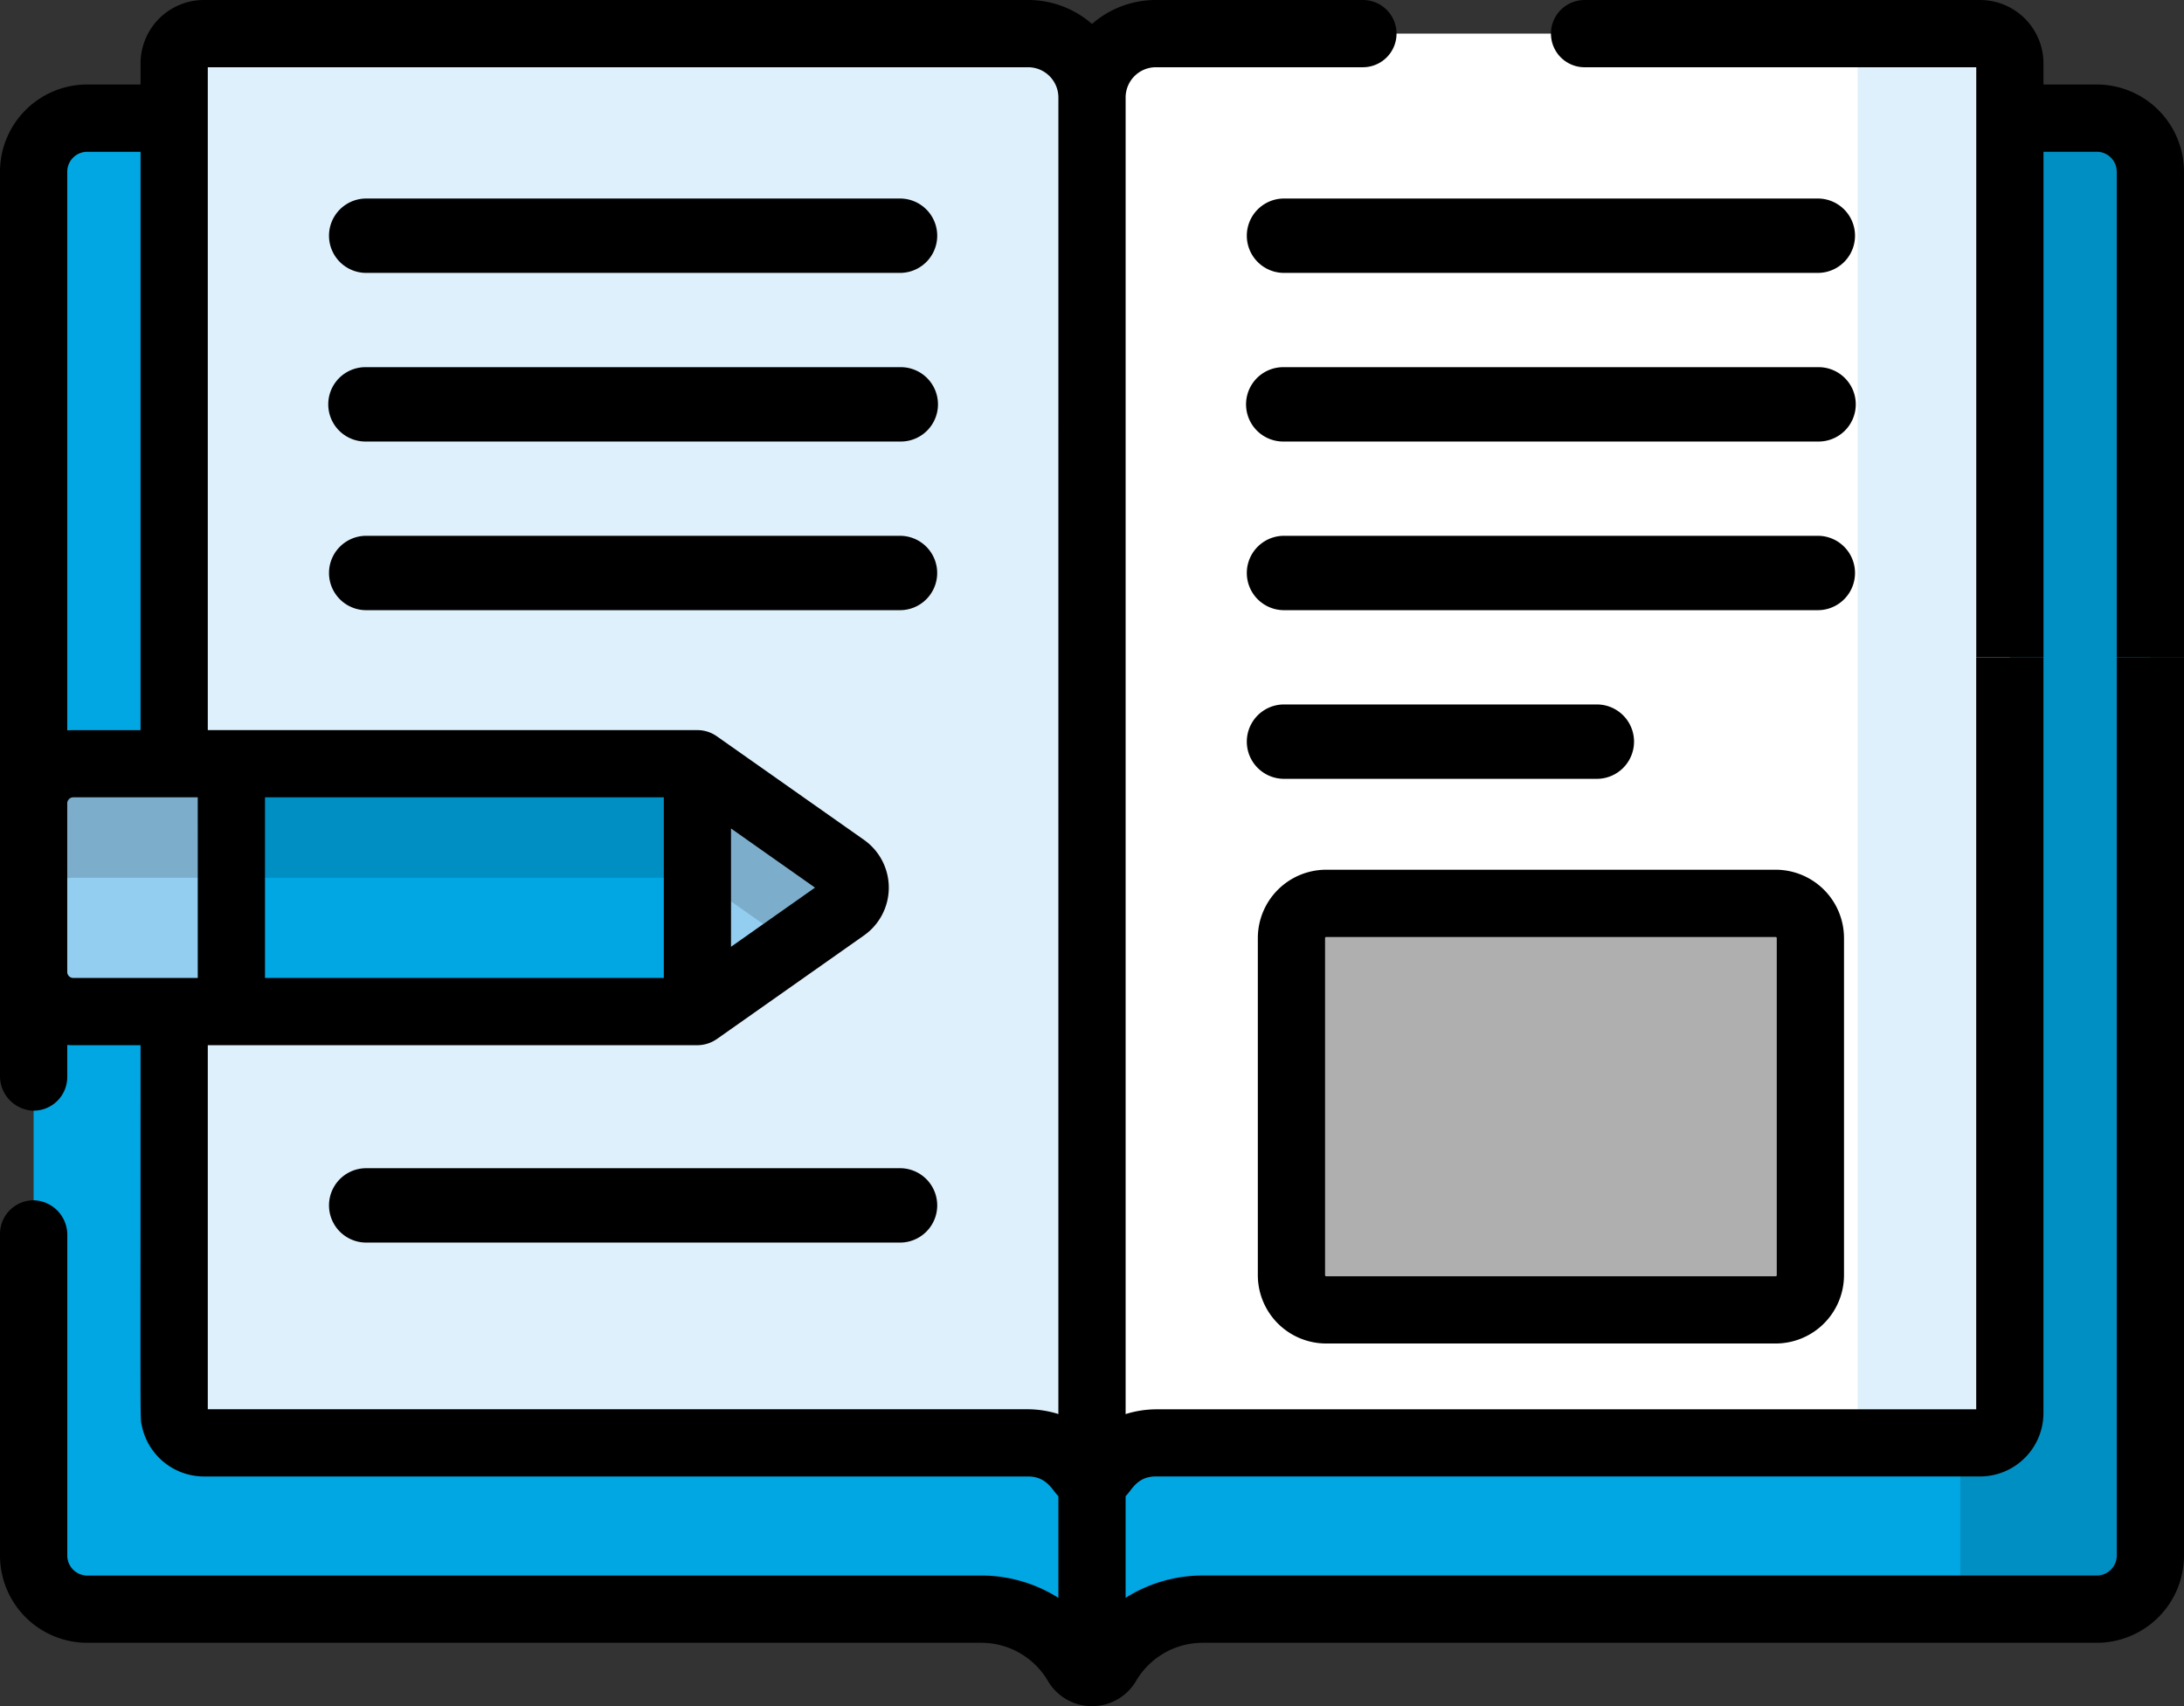 <svg xmlns="http://www.w3.org/2000/svg" width="142" height="110.942" viewBox="0 0 142 110.942">
  <rect x="0" y="0" width="142" height="110.942" fill="#333333" stroke="none"/>
  <g id="Grupo_90705" data-name="Grupo 90705" transform="translate(0 -123.544)">
    <g id="Grupo_90704" data-name="Grupo 90704" transform="translate(2.186 125.73)">
      <path id="Trazado_104638" data-name="Trazado 104638" d="M314.427,150.291l-.057,0H247.217V251.373a1.146,1.146,0,0,0,.985-.578,7.18,7.18,0,0,1,6.2-3.554H314.37l.057,0Z" transform="translate(-178.403 -144.793)" fill="#00a7e3"/>
      <g id="Grupo_90702" data-name="Grupo 90702" transform="translate(123.605 5.495)">
        <path id="Trazado_104639" data-name="Trazado 104639" d="M450.358,150.288H438a1.662,1.662,0,0,1,1.661,1.661v93.63A1.661,1.661,0,0,1,438,247.241h12.362a1.661,1.661,0,0,0,1.661-1.661v-93.63A1.662,1.662,0,0,0,450.358,150.288Z" transform="translate(-437.996 -150.288)" fill="#008fc2"/>
      </g>
      <path id="Trazado_104640" data-name="Trazado 104640" d="M304.4,131.155H251.371a4.154,4.154,0,0,0-4.154,4.154V224.68h.673a4.148,4.148,0,0,1,3.48-1.89H304.4Z" transform="translate(-178.403 -131.155)" fill="#fff"/>
      <path id="Trazado_104641" data-name="Trazado 104641" d="M76.425,251.373V150.288H9.273a1.662,1.662,0,0,0-1.662,1.661v93.629a1.661,1.661,0,0,0,1.662,1.661H69.241a7.18,7.18,0,0,1,6.2,3.554,1.146,1.146,0,0,0,.985.579Z" transform="translate(-7.611 -144.793)" fill="#00a7e3"/>
      <path id="Trazado_104642" data-name="Trazado 104642" d="M323.854,354.5H294.626a2.256,2.256,0,0,1-2.257-2.256V330.325a2.256,2.256,0,0,1,2.257-2.256h29.228a2.256,2.256,0,0,1,2.256,2.256v21.921A2.256,2.256,0,0,1,323.854,354.5Z" transform="translate(-210.587 -271.516)" fill="#afafaf"/>
      <path id="Trazado_104643" data-name="Trazado 104643" d="M98.432,224.68h.673V135.309a4.154,4.154,0,0,0-4.154-4.154H41.369a1.939,1.939,0,0,0-1.939,1.939v87.757a1.938,1.938,0,0,0,1.939,1.938H94.952a4.148,4.148,0,0,1,3.48,1.891Z" transform="translate(-30.292 -131.155)" fill="#def0fb"/>
      <path id="Trazado_104644" data-name="Trazado 104644" d="M157.891,296.452V312.57l9.573-6.741a1.612,1.612,0,0,0,0-2.636Z" transform="translate(-114.731 -248.979)" fill="#e5eef9"/>
      <g id="Grupo_90703" data-name="Grupo 90703" transform="translate(116.662 0)">
        <path id="Trazado_104645" data-name="Trazado 104645" d="M423.711,131.155h-9.89a1.939,1.939,0,0,1,1.939,1.939v87.757a1.939,1.939,0,0,1-1.939,1.938h9.89a1.938,1.938,0,0,0,1.938-1.938V133.094a1.938,1.938,0,0,0-1.938-1.939Z" transform="translate(-413.821 -131.155)" fill="#def0fb"/>
      </g>
      <path id="Trazado_104646" data-name="Trazado 104646" d="M157.891,296.452V312.57l9.573-6.741a1.612,1.612,0,0,0,0-2.636Z" transform="translate(-114.731 -248.979)" fill="#93cef1"/>
      <path id="Trazado_104647" data-name="Trazado 104647" d="M167.463,305.829a1.612,1.612,0,0,0,0-2.636l-9.573-6.741v7.417l6.178,4.35Z" transform="translate(-114.73 -248.979)" fill="#7caecc"/>
      <path id="Trazado_104648" data-name="Trazado 104648" d="M10.19,296.41a2.579,2.579,0,0,0-2.579,2.579v7.43a2.579,2.579,0,0,1,2.579-2.579H20.468v-7.43Z" transform="translate(-7.611 -248.949)" fill="#e94444"/>
      <path id="Trazado_104649" data-name="Trazado 104649" d="M52.379,302.191h30.3v14.47h-30.3Z" transform="translate(-39.522 -253.07)" fill="#00a7e3"/>
      <path id="Trazado_104650" data-name="Trazado 104650" d="M7.611,304.77v9.312a2.579,2.579,0,0,0,2.579,2.579H20.468v-14.47H10.19a2.579,2.579,0,0,0-2.579,2.579Z" transform="translate(-7.611 -253.07)" fill="#93cef1"/>
      <path id="Trazado_104651" data-name="Trazado 104651" d="M52.379,296.452h30.3v7.417h-30.3Z" transform="translate(-39.522 -248.979)" fill="#008fc2"/>
      <path id="Trazado_104652" data-name="Trazado 104652" d="M7.611,299.031v7.417a2.579,2.579,0,0,1,2.579-2.579H20.468v-7.417H10.19A2.579,2.579,0,0,0,7.611,299.031Z" transform="translate(-7.611 -248.979)" fill="#7caecc"/>
    </g>
    <path id="Trazado_104653" data-name="Trazado 104653" d="M284.685,287.872h20.34a2.418,2.418,0,0,0,0-4.836h-20.34a2.418,2.418,0,0,0,0,4.836Z" transform="translate(-201.201 -113.686)"/>
    <path id="Trazado_104654" data-name="Trazado 104654" d="M318.429,320.456H289.2a4.448,4.448,0,0,0-4.442,4.443V346.82a4.447,4.447,0,0,0,4.442,4.442h29.228a4.447,4.447,0,0,0,4.442-4.442V324.9A4.447,4.447,0,0,0,318.429,320.456Zm.07,26.364a.07.07,0,0,1-.07.07H289.2a.071.071,0,0,1-.071-.07V324.9a.071.071,0,0,1,.071-.071h29.228a.071.071,0,0,1,.07.071V346.82Z" transform="translate(-202.976 -140.359)"/>
    <path id="Trazado_104655" data-name="Trazado 104655" d="M76.9,173.327h34.708a2.418,2.418,0,0,0,0-4.836H76.9a2.418,2.418,0,0,0,0,4.836Z" transform="translate(-53.09 -32.038)"/>
    <path id="Trazado_104656" data-name="Trazado 104656" d="M76.9,211.509h34.708a2.418,2.418,0,1,0,0-4.835H76.9a2.418,2.418,0,1,0,0,4.835Z" transform="translate(-53.09 -59.255)"/>
    <path id="Trazado_104657" data-name="Trazado 104657" d="M114.024,247.272a2.418,2.418,0,0,0-2.418-2.418H76.9a2.418,2.418,0,0,0,0,4.836h34.708A2.418,2.418,0,0,0,114.024,247.272Z" transform="translate(-53.09 -86.47)"/>
    <path id="Trazado_104658" data-name="Trazado 104658" d="M284.685,173.327h34.708a2.418,2.418,0,0,0,0-4.836H284.685a2.418,2.418,0,0,0,0,4.836Z" transform="translate(-201.201 -32.038)"/>
    <path id="Trazado_104659" data-name="Trazado 104659" d="M284.685,211.509h34.708a2.418,2.418,0,1,0,0-4.835H284.685a2.418,2.418,0,1,0,0,4.835Z" transform="translate(-201.201 -59.255)"/>
    <path id="Trazado_104660" data-name="Trazado 104660" d="M321.811,247.272a2.418,2.418,0,0,0-2.418-2.418H284.685a2.418,2.418,0,0,0,0,4.836h34.708A2.418,2.418,0,0,0,321.811,247.272Z" transform="translate(-201.201 -86.47)"/>
    <path id="Trazado_104661" data-name="Trazado 104661" d="M76.9,392.87h34.708a2.418,2.418,0,0,0,0-4.836H76.9a2.418,2.418,0,0,0,0,4.836Z" transform="translate(-53.09 -188.529)"/>
    <path id="Trazado_104662" data-name="Trazado 104662" d="M137.629,166.283v58.406h0a1.3,1.3,0,0,1-1.3,1.3H78.185a9.38,9.38,0,0,0-5,1.452v-6.61c.4-.382.729-1.283,1.968-1.283h53.584a4.124,4.124,0,0,0,4.124-4.124V166.283H128.49v48.9H75.142a6.7,6.7,0,0,0-1.956.311V129.884a1.97,1.97,0,0,1,1.968-1.968H88.613A2.186,2.186,0,0,0,90.8,125.73h0a2.186,2.186,0,0,0-2.186-2.186H75.153A6.311,6.311,0,0,0,71,125.1a6.311,6.311,0,0,0-4.154-1.556H13.263a4.124,4.124,0,0,0-4.124,4.124v1.37H5.675A5.675,5.675,0,0,0,0,134.713v58.772a2.247,2.247,0,0,0,2.119,2.277,2.186,2.186,0,0,0,2.253-2.185v-2.086q.195.016.393.016H9.138c0,25.841-.037,24.159.084,24.749a4.132,4.132,0,0,0,4.041,3.294H66.847c1.227,0,1.582.913,1.968,1.283v6.61a9.375,9.375,0,0,0-5-1.452H5.675a1.3,1.3,0,0,1-1.3-1.3V203.87a2.247,2.247,0,0,0-2.118-2.277A2.186,2.186,0,0,0,0,203.778v20.911a5.675,5.675,0,0,0,5.675,5.675H63.815a5.023,5.023,0,0,1,4.314,2.474,3.323,3.323,0,0,0,5.741,0,5.023,5.023,0,0,1,4.315-2.474h58.14A5.675,5.675,0,0,0,142,224.688V166.283ZM4.372,134.714a1.3,1.3,0,0,1,1.3-1.3H9.138v37.606H4.765c-.132,0-.263.006-.393.016Zm8.486,52.421H4.765a.394.394,0,0,1-.393-.393v-10.96a.394.394,0,0,1,.393-.393h8.092ZM68.814,215.49a6.746,6.746,0,0,0-1.955-.311H13.51V191.507H45.346a2.228,2.228,0,0,0,1.247-.392l.012-.007,9.573-6.741a3.8,3.8,0,0,0,0-6.21L46.6,171.415l-.013-.008a2.184,2.184,0,0,0-1.147-.386c-.033,0-.065-.005-.1-.005H13.51v-43.1H66.847a1.97,1.97,0,0,1,1.968,1.968ZM17.229,187.135V175.389H43.16v11.746Zm30.3-2.027v-7.693l5.462,3.846Z"/>
    <path id="Trazado_104663" data-name="Trazado 104663" d="M386.6,129.039h-3.464v-1.37a4.124,4.124,0,0,0-4.124-4.124H353.3a2.186,2.186,0,0,0-2.186,2.186h0a2.186,2.186,0,0,0,2.186,2.186h25.466v38.367h4.372V133.411H386.6a1.3,1.3,0,0,1,1.3,1.3v31.569h4.372V134.713A5.674,5.674,0,0,0,386.6,129.039Z" transform="translate(-250.273)"/>
  </g>
</svg>
